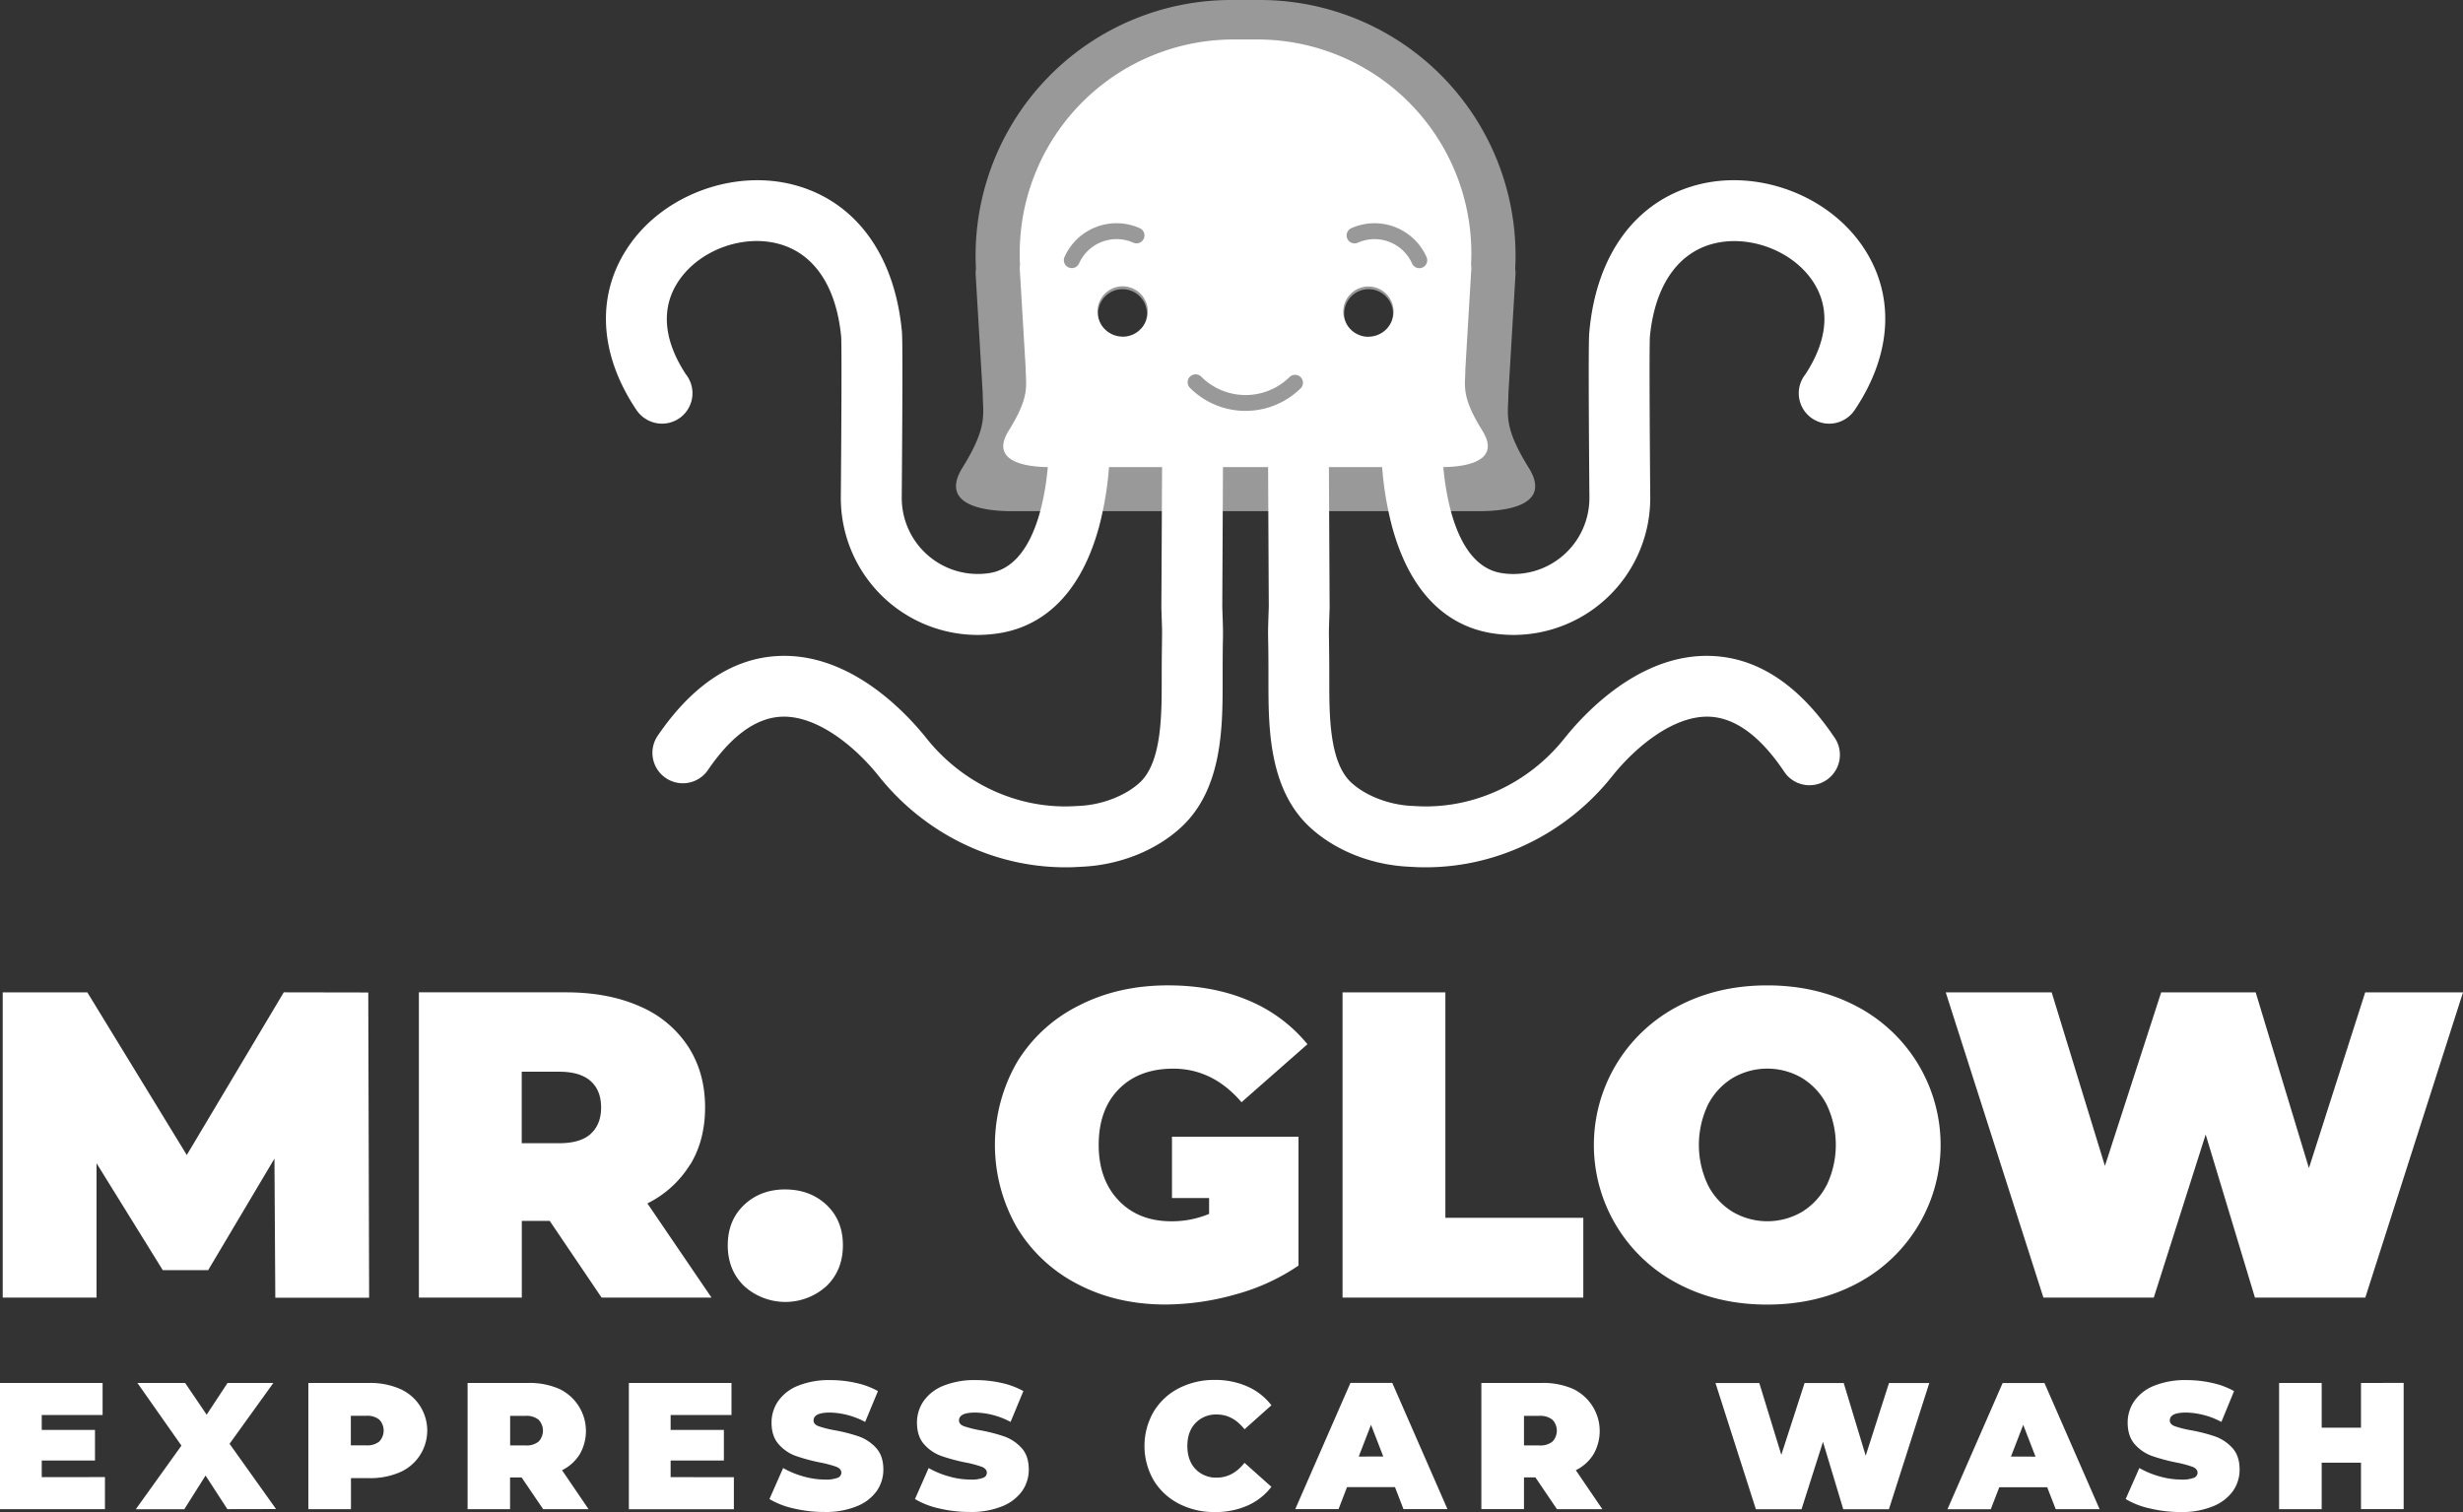 <svg xmlns="http://www.w3.org/2000/svg" viewBox="0 0 971.31 596.4"><rect x="0" y="0" width="971.31" height="596.4" fill="#333333" stroke="none"/><defs><style>.cls-1,.cls-2{fill:#fff;}.cls-2{opacity:0.5;}</style></defs><title>Asset 3</title><g id="Layer_2" data-name="Layer 2"><g id="Layer_1-2" data-name="Layer 1"><path class="cls-1" d="M41.39,582.61v12.65H0V545.48H40.46v12.66h-24V564h21v12.09h-21v6.55Zm48.28,12.65L81.07,582l-8.39,13.3H53.55l18-25.1L54.19,545.48H73L81.5,558l8.24-12.52h18.07l-17.28,24,18.34,25.74Zm67.92-47.5a17.94,17.94,0,0,1,0,33,29.53,29.53,0,0,1-12,2.27h-7.18v12.23H121.6V545.48h24A29.36,29.36,0,0,1,157.59,547.76Zm-8,20.8a6.26,6.26,0,0,0,0-8.6,7.46,7.46,0,0,0-5.12-1.53h-6.11v11.66h6.11A7.46,7.46,0,0,0,149.62,568.56Zm56.11,14.19h-4.55v12.51H184.4V545.48h24a29.33,29.33,0,0,1,12,2.28,18.39,18.39,0,0,1,8.25,25.81,17,17,0,0,1-7,6.33l10.45,15.36H214.19ZM212.41,560a7.44,7.44,0,0,0-5.12-1.53h-6.11v11.66h6.11a7.44,7.44,0,0,0,5.12-1.53,6.26,6.26,0,0,0,0-8.6Zm77,22.65v12.65H248V545.48h40.47v12.66h-24V564h21v12.09h-21v6.55ZM313.07,595a32,32,0,0,1-9.63-3.73l5.4-12.23a34.28,34.28,0,0,0,8,3.31,31.11,31.11,0,0,0,8.46,1.24,12.94,12.94,0,0,0,5-.68,2.16,2.16,0,0,0,1.49-2c0-1-.65-1.83-1.95-2.35a42.79,42.79,0,0,0-6.44-1.71,72.83,72.83,0,0,1-9.6-2.59,16.35,16.35,0,0,1-6.68-4.55q-2.85-3.16-2.85-8.57a14.78,14.78,0,0,1,2.63-8.53,17.4,17.4,0,0,1,7.86-6.05,32.63,32.63,0,0,1,12.69-2.2,45.83,45.83,0,0,1,10.07,1.1,31.57,31.57,0,0,1,8.71,3.23l-5.05,12.17a30.84,30.84,0,0,0-13.87-3.7q-6.47,0-6.47,3.13c0,1,.64,1.74,1.92,2.24a41.71,41.71,0,0,0,6.33,1.6,65.71,65.71,0,0,1,9.6,2.45,16.68,16.68,0,0,1,6.79,4.51q2.88,3.13,2.88,8.54a14.64,14.64,0,0,1-2.63,8.5,17.73,17.73,0,0,1-7.86,6,32.2,32.2,0,0,1-12.69,2.24A52,52,0,0,1,313.07,595Zm57.39,0a32,32,0,0,1-9.63-3.73l5.4-12.23a34.28,34.28,0,0,0,8,3.31,31.05,31.05,0,0,0,8.46,1.24,12.94,12.94,0,0,0,5-.68,2.16,2.16,0,0,0,1.49-2c0-1-.65-1.83-2-2.35a42.58,42.58,0,0,0-6.43-1.71,72.83,72.83,0,0,1-9.6-2.59,16.45,16.45,0,0,1-6.69-4.55q-2.83-3.16-2.84-8.57a14.78,14.78,0,0,1,2.63-8.53,17.35,17.35,0,0,1,7.86-6.05,32.59,32.59,0,0,1,12.69-2.2,45.67,45.67,0,0,1,10.06,1.1,31.52,31.52,0,0,1,8.72,3.23l-5.05,12.17a30.84,30.84,0,0,0-13.87-3.7c-4.32,0-6.47,1-6.47,3.13,0,1,.64,1.74,1.92,2.24a41.71,41.71,0,0,0,6.33,1.6,65.71,65.71,0,0,1,9.6,2.45,16.75,16.75,0,0,1,6.79,4.51q2.88,3.13,2.88,8.54a14.64,14.64,0,0,1-2.63,8.5,17.79,17.79,0,0,1-7.86,6,32.23,32.23,0,0,1-12.69,2.24A51.94,51.94,0,0,1,370.46,595Zm94.4-1.92a24.7,24.7,0,0,1-9.92-9.24,27.08,27.08,0,0,1,0-27,24.8,24.8,0,0,1,9.92-9.25,30.31,30.31,0,0,1,14.23-3.3A31.17,31.17,0,0,1,492,546.91a24,24,0,0,1,9.39,7.39l-10.6,9.46q-4.62-5.84-10.88-5.83a11.11,11.11,0,0,0-8.46,3.38q-3.21,3.38-3.2,9.06t3.2,9.07a11.11,11.11,0,0,0,8.46,3.38q6.26,0,10.88-5.83l10.6,9.46a24.14,24.14,0,0,1-9.39,7.39,31.17,31.17,0,0,1-12.94,2.56A30.19,30.19,0,0,1,464.86,593.09Zm85.27-6.5H531.21l-3.34,8.67H510.8l21.76-49.78h16.5l21.76,49.78H553.47Zm-4.62-12.09L540.67,562l-4.84,12.52Zm60,8.25H601v12.51H584.19V545.48h24a29.31,29.31,0,0,1,12,2.28,18.39,18.39,0,0,1,8.25,25.81,17,17,0,0,1-7,6.33l10.46,15.36H614ZM612.21,560a7.48,7.48,0,0,0-5.12-1.53H601v11.66h6.12a7.48,7.48,0,0,0,5.12-1.53,6.26,6.26,0,0,0,0-8.6Zm148.62-14.48-15.92,49.78h-18l-8-26.59-8.46,26.59h-18l-15.93-49.78h17.28l8.68,28.31,9.17-28.31h15.44l8.67,28.66,9.18-28.66Zm46.51,41.11H788.43l-3.35,8.67H768l21.76-49.78h16.5L828,595.26H810.69Zm-4.62-12.09L797.88,562l-4.83,12.52ZM847.91,595a32,32,0,0,1-9.63-3.73l5.4-12.23a34.28,34.28,0,0,0,8,3.31,31.11,31.11,0,0,0,8.46,1.24,12.94,12.94,0,0,0,5-.68,2.16,2.16,0,0,0,1.49-2c0-1-.65-1.83-2-2.35a42.58,42.58,0,0,0-6.43-1.71,72.83,72.83,0,0,1-9.6-2.59,16.45,16.45,0,0,1-6.69-4.55q-2.83-3.16-2.84-8.57a14.78,14.78,0,0,1,2.63-8.53,17.35,17.35,0,0,1,7.86-6.05,32.59,32.59,0,0,1,12.69-2.2,45.67,45.67,0,0,1,10.06,1.1,31.52,31.52,0,0,1,8.72,3.23l-5,12.17a30.84,30.84,0,0,0-13.87-3.7c-4.32,0-6.47,1-6.47,3.13,0,1,.64,1.74,1.92,2.24a41.71,41.71,0,0,0,6.33,1.6,65.71,65.71,0,0,1,9.6,2.45,16.75,16.75,0,0,1,6.79,4.51q2.88,3.13,2.88,8.54a14.64,14.64,0,0,1-2.63,8.5,17.79,17.79,0,0,1-7.86,6A32.23,32.23,0,0,1,860,596.4,51.94,51.94,0,0,1,847.91,595Zm100-49.53v49.78H931.08V576.92h-15.5v18.34H898.79V545.48h16.79v17.64h15.5V545.48Zm-836-154.06L73.66,455.58,34.44,391.42H1.07v120.4h37v-53L64.2,501H82.09l26.14-44,.34,54.87h37l-.34-120.4Zm160.3,67.94q5.85-9.63,5.85-22.53,0-13.75-6.71-24.08a42.88,42.88,0,0,0-19.09-15.83q-12.39-5.49-29.07-5.5h-58v120.4h40.59V481.55h11l20.47,30.27h43.34l-25.28-37.15A41.4,41.4,0,0,0,272.14,459.36Zm-39.21-12.13c-2.76,2.47-6.88,3.7-12.39,3.7H205.75V422.72h14.79c5.51,0,9.63,1.24,12.39,3.7s4.12,5.94,4.12,10.41S235.68,444.77,232.93,447.23Zm76.71,21.93q-9.81,0-16.26,6.11t-6.45,15.91q0,9.81,6.45,16.08a24.18,24.18,0,0,0,32.51,0q6.45-6.27,6.45-16.08t-6.45-15.91Q319.44,469.17,309.64,469.16Zm152.9-47.64q15.65,0,27,13.24l26-22.87a59.64,59.64,0,0,0-23.3-17.29q-14-5.93-31.74-5.93-19.61,0-35.17,8A59.32,59.32,0,0,0,401.05,419a65.46,65.46,0,0,0,0,65.18,59.76,59.76,0,0,0,24,22.36q15.31,8,34.57,8a102.61,102.61,0,0,0,27.7-4,82,82,0,0,0,24.76-11.36V448.35h-49.9v24.2h14.64v6.25A38.21,38.21,0,0,1,462,481.72q-13.06,0-20.89-8.26t-7.83-21.84q0-13.94,7.91-22T462.54,421.52ZM570,391.42H529.45v120.4h94.94V480.34H570Zm161.85,5.33q-15.48-8.08-34.92-8.08t-34.92,8.08a61.73,61.73,0,0,0,0,109.74q15.48,8.09,34.92,8.08t34.92-8.08a61.73,61.73,0,0,0,0-109.74Zm-11.53,70.78A26.46,26.46,0,0,1,710.64,478a27.1,27.1,0,0,1-27.34,0,26.39,26.39,0,0,1-9.72-10.49,36.86,36.86,0,0,1,0-31.82,26.45,26.45,0,0,1,9.72-10.49,27.1,27.1,0,0,1,27.34,0,26.52,26.52,0,0,1,9.72,10.49,36.86,36.86,0,0,1,0,31.82Zm212.42-76.11-22.19,69.32-21-69.32H852.28L830.1,459.88l-21-68.46H767.32l38.52,120.4h43.52l20.47-64.33,19.43,64.33h43.52l38.53-120.4Z"/><path class="cls-1" d="M562.33,342.09c-1.24,0-2.49,0-3.74-.07l-3.65-.19c-14.57-.84-28.54-6.49-38.31-15.49-16.42-15.13-16.41-39.8-16.4-57.82v-1.15c0-9.42-.07-13-.12-15.12-.06-3.3-.06-3.79.25-12.95l-.28-57.17A12,12,0,0,1,512,170.06h.06a12,12,0,0,1,12,11.95l.29,57.4c0,.16,0,.31,0,.47-.31,9-.3,9.13-.25,11.9,0,2.22.12,5.93.12,15.59v1.16c0,13.57,0,32.15,8.66,40.14,5.59,5.15,14.57,8.67,23.43,9.18l3.26.17c21.84.92,43.28-9.09,57.36-26.75,8.09-10.15,29.92-33.65,58.06-32.54,18.19.71,34.42,11.42,48.24,31.85A12,12,0,1,1,703.36,304c-9.3-13.74-19.15-20.91-29.27-21.31-14-.53-29,11.79-38.35,23.51C617.7,328.87,590.49,342.09,562.33,342.09Z"/><path class="cls-1" d="M420.05,342.09c1.24,0,2.49,0,3.74-.07l3.65-.19C442,341,456,335.34,465.75,326.34c16.43-15.13,16.41-39.8,16.41-57.82v-1.15c0-9.42.06-13,.11-15.12.06-3.3.06-3.79-.25-12.95l.28-57.17a12,12,0,0,0-11.95-12.07h-.06a12,12,0,0,0-12,11.95l-.29,57.4c0,.16,0,.31,0,.47.31,9,.3,9.13.25,11.9,0,2.22-.12,5.93-.12,15.59v1.16c0,13.57,0,32.15-8.65,40.14-5.6,5.15-14.57,8.67-23.43,9.18l-3.27.17c-21.84.92-43.28-9.09-57.36-26.75-8.09-10.15-29.92-33.65-58.06-32.54-18.19.71-34.42,11.42-48.24,31.85A12,12,0,0,0,279,304c9.3-13.74,19.15-20.91,29.28-21.31,14-.53,29,11.79,38.34,23.51C364.68,328.87,391.89,342.09,420.05,342.09Z"/><path class="cls-1" d="M596.87,250.44a54.07,54.07,0,0,1-7-.46l-.51-.07c-13.64-1.86-31.68-10.63-40.29-41.84a129.74,129.74,0,0,1-4.35-32.93,12,12,0,0,1,24,.38h0c0,.47,0,47.34,23.84,50.58l.46.07a30,30,0,0,0,33.78-30c-.49-60.83-.18-64.14,0-65.55C629.59,100.47,645,79.48,669,73c23.44-6.32,50.69,3.38,64.8,23.08,13.67,19.08,12.81,43-2.35,65.6A12.2,12.2,0,0,1,723,167a12,12,0,0,1-11-19.39c9.11-14,9.91-26.92,2.31-37.52-8.35-11.66-25.12-17.62-39-13.88S652.55,113,650.65,132.81c-.08,1.28-.29,9.63.14,63.15a54,54,0,0,1-53.92,54.48Z"/><path class="cls-1" d="M385.52,250.44A54,54,0,0,1,331.59,196c.43-53.5.22-61.86.14-63.15C329.83,113,321.1,100,307.14,96.2s-30.67,2.22-39,13.88c-7.6,10.6-6.8,23.57,2.31,37.52a12,12,0,0,1-11,19.39,12.18,12.18,0,0,1-8.48-5.31c-15.16-22.6-16-46.51-2.35-65.59C262.7,76.39,290,66.69,313.39,73c24,6.47,39.4,27.46,42.27,57.6.13,1.41.44,4.71-.05,65.55a30,30,0,0,0,33.8,30l.45-.06c23.8-3.24,23.84-50.11,23.83-50.58a12,12,0,0,1,24-.38,130,130,0,0,1-4.34,32.93c-8.62,31.21-26.66,40-40.28,41.84l-.51.07A54.22,54.22,0,0,1,385.52,250.44Z"/><path class="cls-1" d="M584.6,169.89c-8.55-13.75-6.72-17.6-6.72-24.33l2.36-39.72a13.13,13.13,0,0,0-.11-1.54c.07-1.46.11-2.92.11-4.39h0A84.34,84.34,0,0,0,495.9,15.57h-9.42a84.34,84.34,0,0,0-84.34,84.34h0c0,1.47,0,2.93.11,4.39a13.13,13.13,0,0,0-.11,1.54l2.36,39.72c0,6.73,1.83,10.58-6.72,24.33-8.45,13.59,10.58,14.35,16.06,14.35h154.7C574,184.24,593.05,183.48,584.6,169.89Zm-159.06-66a3.12,3.12,0,0,1-2.86,1.86,3.07,3.07,0,0,1-1.28-.27,3.13,3.13,0,0,1-1.58-4.14A22.45,22.45,0,0,1,449.47,90a3.13,3.13,0,1,1-2.55,5.72,16.19,16.19,0,0,0-21.38,8.19Zm17.19,28.88a9.92,9.92,0,1,1,9.92-9.92A9.93,9.93,0,0,1,442.73,132.8ZM513.1,153a31,31,0,0,1-43.82,0,3.13,3.13,0,0,1,4.43-4.43,24.75,24.75,0,0,0,35,0A3.13,3.13,0,0,1,513.1,153Zm26.56-20.16a9.92,9.92,0,1,1,9.92-9.92A9.93,9.93,0,0,1,539.66,132.8ZM561,105.51a3.07,3.07,0,0,1-1.28.27,3.12,3.12,0,0,1-2.86-1.86,16.19,16.19,0,0,0-21.38-8.19A3.13,3.13,0,1,1,532.91,90a22.45,22.45,0,0,1,29.65,11.36A3.13,3.13,0,0,1,561,105.51Z"/><path class="cls-2" d="M602.85,184.47c-10.22-16.44-8-21-8-29.08l2.82-47.48a14.13,14.13,0,0,0-.14-1.85c.09-1.74.14-3.49.14-5.25h0A100.81,100.81,0,0,0,496.83,0H485.55A100.81,100.81,0,0,0,384.74,100.81h0c0,1.76.05,3.51.14,5.25a14.13,14.13,0,0,0-.14,1.85l2.82,47.48c0,8,2.19,12.64-8,29.08-10.1,16.25,12.65,17.15,19.2,17.15H583.65C590.21,201.62,613,200.72,602.85,184.47ZM442.66,133.32a9.63,9.63,0,1,1,9.64-9.63A9.63,9.63,0,0,1,442.66,133.32Zm97.05,0a9.63,9.63,0,1,1,9.64-9.63A9.63,9.63,0,0,1,539.71,133.32Z"/></g></g></svg>